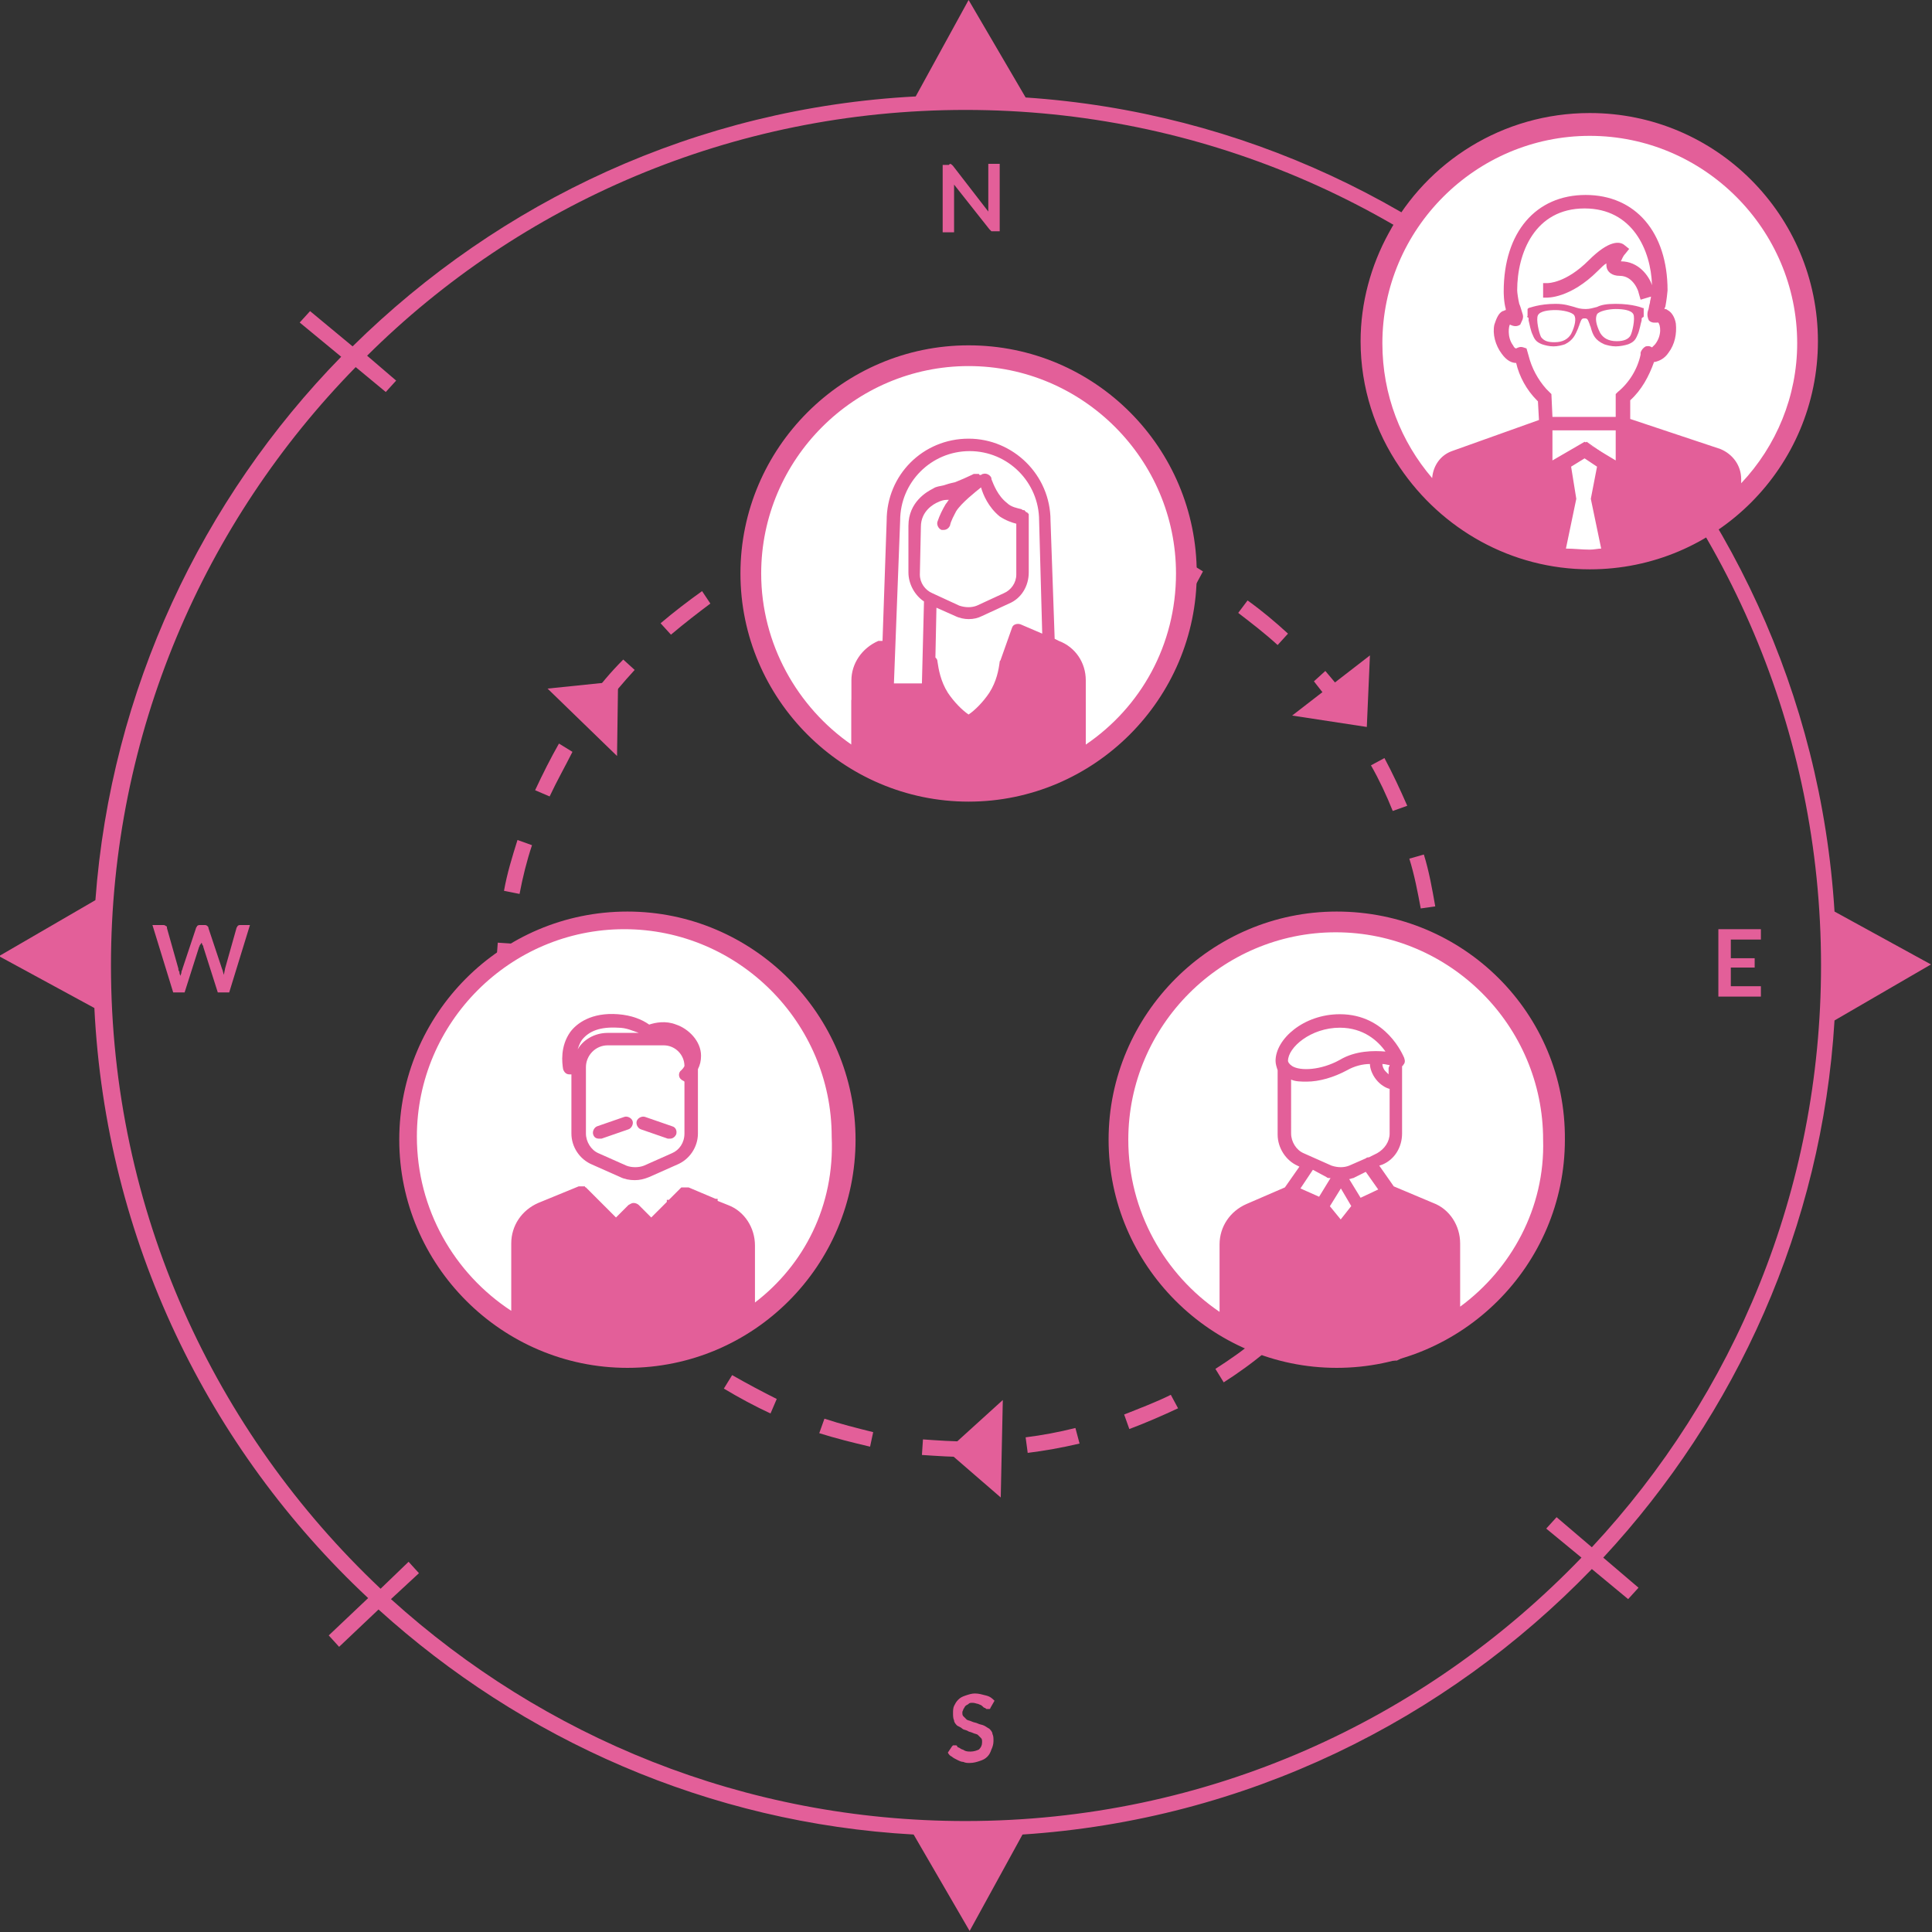 <?xml version="1.0" encoding="utf-8"?>
<!-- Generator: Adobe Illustrator 19.0.0, SVG Export Plug-In . SVG Version: 6.00 Build 0)  -->
<svg version="1.1" id="Layer_1" xmlns="http://www.w3.org/2000/svg" xmlns:xlink="http://www.w3.org/1999/xlink" x="0px" y="0px"
	 viewBox="180.8 -74.6 186.3 186.3" style="enable-background:new 180.8 -74.6 186.3 186.3;" xml:space="preserve">
<rect x="180.8" y="-74.6" width="186.3" height="186.3" fill="#333333" stroke="none"/>
<style type="text/css">
	.st0{fill:#e35f99;}
	.st1{fill:#FFFFFF;}
	.st2{fill:#e35f99;}
	.st3{fill:none;stroke:#e35f99;stroke-miterlimit:10;}
</style>
<path id="XMLID_513_" class="st0" d="M274.2,65.9c-1.5,0-3-0.1-4.5-0.2l0.1-1.5c1.4,0.1,2.9,0.2,4.3,0.2l0.6,0l0,1.5L274.2,65.9z
	 M279.9,65.5l-0.2-1.5c1.6-0.2,3.2-0.5,4.8-0.9l0.4,1.5C283.2,65,281.5,65.3,279.9,65.5z M264.7,64.9c-1.7-0.4-3.3-0.8-4.9-1.3
	l0.5-1.4c1.5,0.5,3.1,0.9,4.7,1.3L264.7,64.9z M289.7,63.2l-0.5-1.4c1.5-0.6,3.1-1.2,4.5-1.9l0.7,1.3
	C292.9,61.9,291.3,62.6,289.7,63.2z M255.1,61.7c-1.5-0.7-3-1.5-4.5-2.4l0.8-1.3c1.4,0.8,2.9,1.6,4.3,2.3L255.1,61.7z M298.8,58.7
	l-0.8-1.3c1.4-0.9,2.7-1.8,4-2.9l0.9,1.2C301.6,56.8,300.2,57.8,298.8,58.7z M246.4,56.4c-1.3-1-2.6-2.1-3.9-3.3l1-1.1
	c1.2,1.1,2.4,2.2,3.7,3.2L246.4,56.4z M306.7,52.3l-1.1-1.1c1.1-1.2,2.2-2.4,3.3-3.7l1.2,0.9C309,49.8,307.9,51.1,306.7,52.3z
	 M239.1,49.4c-1.1-1.3-2.1-2.7-3-4.1l1.3-0.8c0.9,1.4,1.9,2.7,2.9,3.9L239.1,49.4z M313,44.3l-1.3-0.8c0.9-1.4,1.7-2.8,2.4-4.3
	l1.4,0.6C314.7,41.4,313.9,42.9,313,44.3z M233.5,40.9c-0.8-1.5-1.5-3.1-2.1-4.6l1.4-0.5c0.6,1.5,1.2,3,2,4.5L233.5,40.9z
	 M317.4,35.2l-1.4-0.5c0.5-1.5,1-3.1,1.3-4.7l1.5,0.3C318.4,31.9,317.9,33.6,317.4,35.2z M229.9,31.4c-0.4-1.6-0.7-3.3-1-5l1.5-0.2
	c0.2,1.6,0.5,3.2,0.9,4.8L229.9,31.4z M319.6,25.3l-1.5-0.2c0.2-1.6,0.3-3.3,0.3-4.9c0-0.8,0-1.5-0.1-2.3l1.5-0.1
	c0,0.8,0.1,1.6,0.1,2.4C319.9,21.9,319.8,23.6,319.6,25.3z M228.6,21.4c0-0.4,0-0.8,0-1.2c0-1.3,0.1-2.6,0.2-3.9l1.5,0.1
	c-0.1,1.2-0.2,2.5-0.2,3.8c0,0.4,0,0.8,0,1.2L228.6,21.4z M317.8,13c-0.3-1.6-0.6-3.2-1.1-4.8l1.4-0.4c0.5,1.6,0.8,3.3,1.1,5
	L317.8,13z M230.9,11.6l-1.5-0.3c0.3-1.7,0.8-3.3,1.3-4.9l1.4,0.5C231.6,8.4,231.2,10,230.9,11.6z M315.1,3.6
	c-0.6-1.5-1.3-3-2.1-4.4l1.3-0.7c0.8,1.5,1.5,3,2.2,4.6L315.1,3.6z M233.8,2.2l-1.4-0.6c0.7-1.5,1.5-3.1,2.3-4.5l1.3,0.8
	C235.3-0.7,234.5,0.7,233.8,2.2z M310.5-5c-0.9-1.3-2-2.6-3-3.9l1.1-1c1.1,1.3,2.2,2.6,3.1,4L310.5-5z M238.8-6.2l-1.2-0.9
	c1-1.4,2.1-2.7,3.3-3.9l1.1,1C240.9-8.8,239.8-7.5,238.8-6.2z M304-12.4c-1.2-1.1-2.5-2.1-3.8-3.1l0.9-1.2c1.4,1,2.7,2.1,3.9,3.2
	L304-12.4z M245.5-13.4l-1-1.1c1.3-1.1,2.6-2.1,4-3.1l0.8,1.2C248.1-15.5,246.8-14.5,245.5-13.4z M296.1-18.2
	c-1.4-0.8-2.9-1.5-4.4-2.2l0.6-1.4c1.6,0.7,3.1,1.4,4.5,2.3L296.1-18.2z M253.6-18.9l-0.7-1.3c1.5-0.8,3.1-1.5,4.6-2.1l0.5,1.4
	C256.6-20.3,255.1-19.7,253.6-18.9z M287-22.1c-1.6-0.5-3.2-0.9-4.8-1.2l0.3-1.5c1.7,0.3,3.3,0.7,4.9,1.2L287-22.1z M262.8-22.5
	l-0.4-1.4c1.6-0.4,3.3-0.8,5-1l0.2,1.5C266-23.2,264.4-22.9,262.8-22.5z M277.4-23.9c-1.6-0.1-3.3-0.1-4.9-0.1l-0.1-1.5
	c1.7-0.1,3.4,0,5.1,0.1L277.4-23.9z"/>
<circle id="XMLID_510_" class="st1" cx="274.2" cy="-19.4" r="21.2"/>
<circle id="XMLID_511_" class="st1" cx="240.8" cy="35.3" r="21.2"/>
<circle id="XMLID_512_" class="st1" cx="310" cy="35.2" r="21.2"/>
<path id="XMLID_79_" class="st0" d="M357.7,23.8l9.3-5.4l-9.3-5.1c-2.6-42-36.2-75.7-78-78.5l-5.5-9.4l-5.1,9.3
	C248-64.2,229-55.2,214.8-41.2l-4.1-3.4l-1,1.1l4,3.3c-13.4,13.7-22.2,32.1-23.7,52.4l-9.3,5.4l9.2,5c1.1,22.4,11,42.5,26.4,56.9
	l-3.8,3.6l1,1.1l3.8-3.6c13.8,12.5,31.8,20.6,51.6,21.7l5.4,9.3l5.1-9.3c21.5-1.4,40.8-11,54.9-25.6l3.5,2.9l1-1.1l-3.4-2.9
	C348.2,61.8,356.5,43.7,357.7,23.8z M273.9,101c-21.3,0-40.7-8.1-55.4-21.4l2.7-2.5l-1-1.1l-2.7,2.6c-16-15.1-26-36.4-26-60.1
	c0-22.4,9-42.8,23.6-57.7l2.9,2.4l1-1.1l-2.8-2.4C230.9-54.9,251.3-64,273.9-64c45.5,0,82.5,37,82.5,82.5c0,21.7-8.4,41.4-22.1,56.1
	l-3.4-2.9l-1,1.1l3.4,2.8C318.2,91.3,297.2,101,273.9,101z"/>
<circle id="XMLID_387_" class="st1" cx="334.1" cy="-41.7" r="21.2"/>
<path id="XMLID_386_" class="st2" d="M347.6-30.4l-9.8-3.4v4.6l-4-2.8l-0.3,0.2c0.9,0,1.8,0.9,1.7,1.8c0,0.1,0,0.1,0,0.2
	c0.1,0.4,0.2,0.8,0.2,1.2c0,0.4-0.1,0.7-0.3,1c0,1,0,2.1,0.1,3.1c0.2,0.1,0.3,0.2,0.4,0.4c0.5,0.7,0.7,1.6,1,2.4
	c0.1,0.2,0.1,0.4,0.1,0.5l0.2,0l5.4-1.4l3.4-2.3l2.7-2.2L347.6-30.4z"/>
<polygon id="XMLID_426_" class="st2" points="263.3,-0.8 263.7,-9.7 265.4,-12.1 266.3,-12 266.3,-7.6 270.7,-7.9 274.1,-4.4 
	276.9,-6.5 279.2,-13.1 283.3,-11.7 285.1,-9.2 284.9,-0.8 279.2,2 270.9,2.2 "/>
<path id="XMLID_151_" class="st0" d="M274.2-41.3c-12.1,0-22,9.9-22,22s9.9,22,22,22s22-9.9,22-22S286.4-41.3,274.2-41.3z
	 M263.9-2.1c0.1-0.1,0.2-0.3,0.2-0.4v-6.4c0-1.1,0.7-2.2,1.7-2.6L265.7-8c0,0,0,0,0,0c0,0,0,0,0,0c0,0,0,0.1,0,0.1c0,0,0,0.1,0,0.1
	c0,0,0,0.1,0.1,0.1c0,0,0,0.1,0.1,0.1c0,0,0.1,0.1,0.1,0.1c0,0,0.1,0,0.1,0.1c0,0,0.1,0,0.1,0c0,0,0.1,0,0.1,0c0,0,0,0,0,0l0,0l0,0
	l0,0l0,0c0,0,0,0,0,0l1.5-0.1l-0.1,0.1l6.3,3.1l0-0.1c0.1,0,0.1,0,0.2,0c0,0,0,0,0,0c0,0,0,0,0,0s0,0,0,0c0,0,0,0,0,0
	c0.1,0,0.2,0,0.3-0.1c0,0,0,0,0,0c0.1-0.1,0.2-0.2,0.4-0.3l5.6-2.8L278.2-9l3.8-2.9l0.5,0.2c1.1,0.5,1.8,1.5,1.8,2.7v6.4
	c0,0.2,0.1,0.3,0.2,0.4c-3,1.8-6.5,2.9-10.3,2.9C270.4,0.8,266.9-0.3,263.9-2.1z M278.2-9L278.2-9L278.2-9L278.2-9z M281.3-13.5
	l-2.1-0.9c-0.3-0.1-0.7,0-0.8,0.3l-1.1,3.1c0,0,0,0,0,0l0,0v0c0,0.1-0.1,0.1-0.1,0.2c-0.1,0.8-0.3,1.9-1,3c-0.6,0.9-1.4,1.7-2,2.1
	c-0.6-0.4-1.4-1.2-2-2.1c-0.7-1.1-0.9-2.3-1-3c0-0.2-0.1-0.3-0.2-0.4l0.1-4.8l1.8,0.8c0.4,0.2,0.9,0.3,1.3,0.3
	c0.5,0,0.9-0.1,1.3-0.3l2.6-1.2c1.2-0.5,1.9-1.7,1.9-3v-5.4c0,0,0,0,0,0c0,0,0-0.1,0-0.1c0,0,0-0.1,0-0.1c0,0,0-0.1-0.1-0.1
	c0,0,0-0.1-0.1-0.1c0,0-0.1,0-0.1-0.1c0,0-0.1,0-0.1-0.1c0,0,0,0,0,0c-0.1,0-0.2,0-0.3-0.1c-0.4-0.1-1-0.2-1.4-0.6
	c-0.9-0.7-1.3-1.8-1.5-2.3l0-0.1c-0.1-0.3-0.5-0.5-0.8-0.4c-0.1,0-0.2,0.1-0.2,0.1c0,0,0,0-0.1,0c0,0-0.1,0-0.1-0.1c0,0-0.1,0-0.1,0
	c0,0-0.1,0-0.1,0c0,0-0.1,0-0.1,0c0,0-0.1,0-0.1,0c0,0-0.1,0-0.1,0l-0.2,0.1c-0.4,0.2-1.1,0.5-1.6,0.7c-0.5,0.1-0.8,0.2-1.1,0.3
	c-0.4,0.1-0.7,0.1-1,0.3c-0.6,0.3-2.4,1.3-2.4,3.6v4.5c0,1.1,0.6,2.2,1.5,2.8l-0.2,7.9L267-8.7l0.6-15.7c0,0,0,0,0,0s0,0,0,0
	c0-3.7,3-6.7,6.7-6.7c3.7,0,6.7,3,6.7,6.7c0,0,0,0,0,0s0,0,0,0L281.3-13.5z M269.6-23.8c0-1.5,1.2-2.2,1.7-2.4
	c0.2-0.1,0.5-0.2,0.8-0.2c0.1,0,0.1,0,0.2,0c-0.1,0.1-0.2,0.3-0.3,0.4c-0.3,0.5-0.6,1.1-0.8,1.7c-0.1,0.3,0.1,0.7,0.4,0.8
	c0.1,0,0.1,0,0.2,0c0.3,0,0.5-0.2,0.6-0.4c0.1-0.5,0.4-1,0.6-1.4c0.5-0.8,1.9-1.9,2.4-2.3c0,0,0,0,0,0c0.2,0.7,0.7,1.9,1.8,2.8
	c0.6,0.4,1.2,0.6,1.6,0.7v4.9c0,0.8-0.5,1.5-1.2,1.8l-2.6,1.2c-0.5,0.2-1.1,0.2-1.7,0l-2.6-1.2c0,0,0,0,0,0c-0.7-0.3-1.2-1-1.2-1.8
	L269.6-23.8L269.6-23.8z M285.5-2.8v-6.2c0-1.7-1-3.2-2.6-3.8l-0.4-0.2l-0.4-11.4c0,0,0,0,0,0c0-4.4-3.6-7.9-7.9-7.9
	c-4.4,0-7.9,3.5-7.9,7.9c0,0,0,0,0,0l-0.4,11.6c-0.1,0-0.3,0-0.4,0c-1.6,0.7-2.6,2.2-2.6,3.8v6.2c-5.2-3.6-8.7-9.7-8.7-16.5
	c0-11,9-20,20-20s20,9,20,20C294.2-12.4,290.8-6.4,285.5-2.8z"/>
<line id="XMLID_391_" class="st3" x1="273.9" y1="-5.4" x2="273.9" y2="1.2"/>
<rect id="XMLID_390_" x="262.9" y="-7.1" class="st0" width="1.2" height="5.9"/>
<rect id="XMLID_389_" x="284.3" y="-6.9" class="st0" width="1.2" height="5.9"/>
<polygon id="XMLID_462_" class="st2" points="299.2,52.8 299.2,45.4 300.4,43.1 305.1,40.6 307.8,41.5 310.1,44.2 312.1,41.2 
	314.9,40.6 319.5,42.6 321,44.3 320.7,53.9 315.5,56.6 310.8,56.6 303.4,55.8 "/>
<g id="XMLID_443_">
	<path id="XMLID_444_" class="st0" d="M310,44.5c-0.2,0-0.4-0.1-0.5-0.2l-1.8-2.2c-0.2-0.3-0.2-0.7,0.1-0.9c0.3-0.2,0.7-0.2,0.9,0.1
		l1.8,2.2c0.2,0.3,0.2,0.7-0.1,0.9C310.2,44.5,310.1,44.5,310,44.5z"/>
</g>
<path id="XMLID_112_" class="st0" d="M309.7,13.3c-12.1,0-22,9.9-22,22s9.9,22,22,22s22-9.9,22-22C331.8,23.1,321.9,13.3,309.7,13.3
	z M305.2,41.1l2.8,1.2c0.1,0,0.2,0.1,0.3,0.1c0.2,0,0.4-0.1,0.5-0.3l1.3-2.1l1,1.7l-1.5,1.9c0,0,0,0,0,0c0,0,0,0,0,0c0,0,0,0,0,0.1
	c0,0,0,0,0,0c0,0,0,0.1,0,0.1c0,0,0,0,0,0c0,0,0,0,0,0l-0.9,4.6c0,0,0,0,0,0l-1.3,6.8c-2.8-0.4-5.5-1.3-7.8-2.7
	c0.2-0.1,0.4-0.3,0.4-0.6v-6.5c0-1.2,0.7-2.3,1.8-2.7L305.2,41.1z M314.7,28.4V29c-0.1-0.1-0.2-0.2-0.3-0.3
	c-0.2-0.2-0.3-0.5-0.3-0.7c0.3,0,0.5,0.1,0.7,0.1C314.8,28.2,314.7,28.3,314.7,28.4z M310,27.6c-1.8,1-3.8,1.1-4.6,0.6
	c-0.3-0.2-0.4-0.4-0.4-0.5c0-1.3,2.2-3.2,5-3.2c2.3,0,3.7,1.3,4.4,2.3C313.3,26.7,311.5,26.7,310,27.6z M305.3,29.5
	c0.4,0.2,1,0.2,1.5,0.2c1.2,0,2.6-0.4,3.9-1.1c0.7-0.4,1.5-0.6,2.2-0.6c0,0.4,0.2,1,0.6,1.5c0.4,0.5,0.9,0.8,1.3,0.9v4.3
	c0,0.8-0.5,1.5-1.2,1.9l-0.8,0.4c-0.1,0-0.2,0-0.3,0.1c0,0,0,0,0,0l-1.6,0.7c-0.5,0.2-1.1,0.2-1.7,0l-2.7-1.2
	c-0.7-0.3-1.2-1.1-1.2-1.9L305.3,29.5L305.3,29.5z M314.8,41.1l3.6,1.5c1.1,0.5,1.8,1.5,1.8,2.7v6.5c0,0.1,0.1,0.3,0.1,0.4
	c-2.3,1.5-4.9,2.5-7.7,2.9l-0.6-3.3c0,0,0-0.1,0-0.1l-1.4-7.7l1.5-1.8L314.8,41.1z M312,40.9l-1.1-1.8c0.1,0,0.3-0.1,0.4-0.1
	l1.2-0.6l1.2,1.7L312,40.9z M308.7,38.9c0.1,0.1,0.2,0.1,0.4,0.1l-1.1,1.8l-1.8-0.8l1.2-1.8L308.7,38.9z M308.5,55.3l0.6-3.3
	c0,0,0,0,0,0l0.9-4.6l0.2,1.2c0,0,0,0.1,0,0.1l1.2,6.6c-0.6,0-1.1,0.1-1.7,0.1C309.3,55.3,308.9,55.3,308.5,55.3z M321.6,51.4v-6.1
	c0-1.7-1-3.3-2.6-3.9l-3.8-1.6l-1.4-2l0.3-0.1c1.2-0.5,1.9-1.7,1.9-3v-6.3c0-0.1,0-0.2,0-0.2c0,0,0.1,0,0.1-0.1
	c0.2-0.2,0.2-0.4,0.1-0.7c-0.1-0.2-1.7-4.2-6.2-4.2c-3.5,0-6.2,2.4-6.2,4.5c0,0.3,0.1,0.6,0.2,0.9v6.2c0,1.3,0.8,2.5,1.9,3l0.2,0.1
	l-1.4,2l-3.7,1.6c-1.6,0.7-2.6,2.2-2.6,3.9v6.5c0,0,0,0,0,0c-5.3-3.6-8.8-9.7-8.8-16.6c0-11,9-20,20-20s20,9,20,20
	C329.8,41.9,326.5,47.8,321.6,51.4z"/>
<path id="XMLID_429_" class="st0" d="M320.9,53.1L320.9,53.1c-0.4,0-0.6-0.3-0.6-0.6v-3.2c0-0.4,0.3-0.6,0.6-0.6l0,0
	c0.4,0,0.6,0.3,0.6,0.6v3.2C321.6,52.8,321.3,53.1,320.9,53.1z"/>
<path id="XMLID_428_" class="st0" d="M299.1,53.1L299.1,53.1c-0.4,0-0.6-0.3-0.6-0.6v-3.2c0-0.4,0.3-0.6,0.6-0.6l0,0
	c0.4,0,0.6,0.3,0.6,0.6v3.2C299.7,52.8,299.5,53.1,299.1,53.1z"/>
<polygon id="XMLID_500_" class="st2" points="230.6,53.4 231.2,44.1 232.8,42.2 237,40.6 240.3,43.5 241.8,42.2 243.6,43.6 
	246.8,40.4 251.6,42.6 252.4,43.5 253,44.7 253,45.8 253.2,52.7 249.7,54.6 245,55.7 239.9,56.3 234.4,55 "/>
<rect id="XMLID_471_" x="230.4" y="48.5" class="st0" width="1.3" height="5.4"/>
<g id="XMLID_67_">
	<path id="XMLID_116_" class="st0" d="M246,24.2c-1-0.4-2-0.2-2.6,0c-0.7-0.5-1.7-0.9-3-1c-2.6-0.2-4,0.9-4.6,1.7
		c-1,1.4-0.8,3-0.7,3.6c0.1,0.3,0.3,0.5,0.6,0.5c0,0,0.1,0,0.1,0c0,0,0,0,0.1,0v5.7c0,1.3,0.8,2.5,2,3l2.7,1.2
		c0.4,0.2,0.9,0.3,1.4,0.3s0.9-0.1,1.4-0.3l2.7-1.2c1.2-0.5,2-1.7,2-3v-6.2c0.2-0.4,0.3-0.8,0.3-1.3C248.4,25.8,247.2,24.6,246,24.2
		z M236.5,26.6c0.1-0.3,0.2-0.6,0.4-0.9c0.7-0.9,1.8-1.3,3.5-1.2c0.8,0,1.4,0.3,2,0.5h-3C238.1,25,237,25.7,236.5,26.6z M245.6,36.6
		l-2.7,1.2c-0.5,0.2-1.2,0.2-1.7,0l-2.7-1.2c-0.7-0.3-1.2-1.1-1.2-1.9v-6.4c0-1.1,0.9-2.1,2.1-2.1h5.4c1.1,0,2,0.9,2,2
		c-0.1,0.2-0.2,0.3-0.3,0.4c-0.3,0.2-0.3,0.7,0,0.9c0.1,0.1,0.2,0.1,0.3,0.2v5C246.8,35.6,246.3,36.3,245.6,36.6z"/>
	<path id="XMLID_118_" class="st0" d="M241,33.1l-2.6,0.9c-0.3,0.1-0.5,0.5-0.4,0.8c0.1,0.3,0.3,0.4,0.6,0.4c0.1,0,0.1,0,0.2,0
		l2.6-0.9c0.3-0.1,0.5-0.5,0.4-0.8C241.7,33.2,241.3,33,241,33.1z"/>
	<path id="XMLID_119_" class="st0" d="M245.6,34l-2.6-0.9c-0.3-0.1-0.7,0.1-0.8,0.4c-0.1,0.3,0.1,0.7,0.4,0.8l2.6,0.9
		c0.1,0,0.1,0,0.2,0c0.3,0,0.5-0.2,0.6-0.4C246.1,34.5,246,34.1,245.6,34z"/>
	<path id="XMLID_122_" class="st0" d="M241.3,13.3c-12.2,0-22,9.9-22,22s9.9,22,22,22c12.2,0,22-9.9,22-22S253.4,13.3,241.3,13.3z
		 M237,41.3l0.7,0.8v4.2h-2.8v-4L237,41.3z M239.9,44.3C239.9,44.3,239.9,44.3,239.9,44.3C239.9,44.3,239.9,44.3,239.9,44.3
		c0,0,0.1,0.1,0.1,0.1c0,0,0.1,0,0.1,0.1c0.1,0,0.2,0,0.2,0c0.1,0,0.2,0,0.2,0c0,0,0.1,0,0.1-0.1c0,0,0.1,0,0.1-0.1c0,0,0,0,0,0
		c0,0,0,0,0,0l0.5-0.5v2.4h-2.6V43L239.9,44.3z M243.2,44.3C243.2,44.3,243.2,44.3,243.2,44.3C243.2,44.3,243.2,44.3,243.2,44.3
		c0,0,0.1,0.1,0.2,0.1c0,0,0,0,0.1,0c0.1,0,0.2,0,0.2,0s0.2,0,0.2,0c0,0,0.1,0,0.1-0.1c0,0,0.1,0,0.1-0.1c0,0,0,0,0,0c0,0,0,0,0,0
		l1.1-1.1v3h-2.8v-2.8L243.2,44.3z M247,41.3l1.9,0.8v4.1h-2.8v-4L247,41.3z M234.9,50.4v-3.3h2.8v3.3H234.9z M237.7,51.4V55
		c-1-0.2-1.9-0.4-2.8-0.7v-2.8L237.7,51.4L237.7,51.4z M231.6,47.2h2.2v3.3h-2.2V47.2z M238.7,47.2h2.6v3.3h-2.6V47.2z M242.3,47.2
		h2.8v3.3h-2.8V47.2z M246.2,47.2h2.8v3.3h-2.8V47.2z M245.2,51.4V55c-0.9,0.2-1.9,0.3-2.8,0.3v-3.9H245.2z M246.2,51.4h2.8v2.4
		c-0.9,0.4-1.9,0.7-2.8,0.9V51.4z M250,51.4h2.4V52c-0.8,0.5-1.6,0.9-2.4,1.3V51.4z M250,50.4v-3.3h2.4v3.3H250z M252.4,46.2H250
		v-3.7l0.5,0.2c1.1,0.5,1.8,1.6,1.8,2.8V46.2z M233.9,46.2h-2.2v-0.7c0-1.2,0.7-2.3,1.8-2.8l0.4-0.2V46.2z M231.6,52v-0.6h2.2v2.5
		c-0.9-0.4-1.8-0.8-2.6-1.3C231.5,52.5,231.6,52.3,231.6,52z M238.7,55.1v-3.7h2.6v3.9c0,0,0,0,0,0
		C240.4,55.3,239.5,55.3,238.7,55.1z M253.6,51v-5.5c0-1.7-1-3.3-2.6-3.9l-1-0.4V41h-0.2l-2.6-1.1c0,0,0,0,0,0c-0.1,0-0.1,0-0.2,0
		c0,0,0,0-0.1,0c-0.1,0-0.1,0-0.2,0c0,0-0.1,0-0.1,0c0,0,0,0-0.1,0c0,0-0.1,0.1-0.1,0.1c0,0,0,0,0,0l-1.1,1.1h-0.2v0.2l-1.5,1.5
		l-1.2-1.2c-0.1-0.1-0.3-0.2-0.5-0.2s-0.3,0.1-0.5,0.2l-1.2,1.2l-2.8-2.8c0,0,0,0,0,0c0,0-0.1-0.1-0.1-0.1c0,0-0.1,0-0.1-0.1
		c0,0-0.1,0-0.1,0c-0.1,0-0.1,0-0.2,0c0,0,0,0-0.1,0c-0.1,0-0.1,0-0.2,0c0,0,0,0,0,0l-3.9,1.6c-1.6,0.7-2.6,2.2-2.6,3.9v6.5
		c0,0,0,0,0,0c-5.5-3.6-9.1-9.8-9.1-16.8c0-11,9-20,20-20s20,9,20,20C261.3,41.7,258.3,47.4,253.6,51z"/>
</g>
<polygon id="XMLID_501_" class="st0" points="240.3,-1.7 233.6,-8.2 240.4,-8.9 "/>
<polygon id="XMLID_502_" class="st0" points="305.4,-5.6 312.9,-11.4 312.6,-4.5 "/>
<polygon id="XMLID_503_" class="st0" points="277.5,60.4 277.3,69.8 272.1,65.3 "/>
<g id="XMLID_552_">
	<path id="XMLID_553_" class="st0" d="M195.5,14.6h1c0.1,0,0.2,0,0.3,0.1c0.1,0,0.1,0.1,0.1,0.2l1.1,3.9c0,0.1,0,0.2,0.1,0.3
		c0,0.1,0,0.2,0.1,0.4c0-0.1,0.1-0.2,0.1-0.4c0-0.1,0.1-0.2,0.1-0.3l1.3-3.9c0-0.1,0.1-0.1,0.1-0.2c0.1-0.1,0.2-0.1,0.3-0.1h0.4
		c0.1,0,0.2,0,0.3,0.1c0.1,0.1,0.1,0.1,0.1,0.2l1.3,3.9c0.1,0.2,0.1,0.4,0.2,0.6c0-0.2,0.1-0.5,0.1-0.6l1.1-3.9
		c0-0.1,0.1-0.1,0.1-0.2c0.1-0.1,0.2-0.1,0.3-0.1h0.9l-2,6.5h-1.1l-1.4-4.4c0-0.1,0-0.1-0.1-0.2c0-0.1,0-0.1-0.1-0.2
		c0,0.1,0,0.1-0.1,0.2s0,0.1-0.1,0.2l-1.4,4.4h-1.1L195.5,14.6z"/>
</g>
<g id="XMLID_549_">
	<path id="XMLID_550_" class="st0" d="M350.6,15v1h-2.9v1.8h2.3v0.9h-2.3v1.8h2.9v1h-4.1V15L350.6,15L350.6,15z"/>
</g>
<g id="XMLID_546_">
	<path id="XMLID_547_" class="st0" d="M272.4-58.8C272.5-58.8,272.5-58.8,272.4-58.8c0.1,0,0.2,0.1,0.2,0.1c0,0,0.1,0.1,0.1,0.1
		l3.4,4.4c0-0.1,0-0.2,0-0.3s0-0.2,0-0.3v-4h1.1v6.5h-0.6c-0.1,0-0.2,0-0.2,0s-0.1-0.1-0.2-0.2l-3.4-4.3c0,0.1,0,0.2,0,0.3
		s0,0.2,0,0.3v4h-1.1v-6.5h0.6C272.4-58.8,272.4-58.8,272.4-58.8z"/>
</g>
<g id="XMLID_358_">
	<path id="XMLID_359_" class="st0" d="M276.3,90.1c0,0.1-0.1,0.1-0.1,0.1c0,0-0.1,0-0.2,0c-0.1,0-0.1,0-0.2-0.1
		c-0.1,0-0.2-0.1-0.3-0.2c-0.1-0.1-0.2-0.1-0.4-0.2c-0.1,0-0.3-0.1-0.5-0.1c-0.2,0-0.3,0-0.4,0.1s-0.2,0.1-0.3,0.2
		c-0.1,0.1-0.1,0.2-0.2,0.3c0,0.1-0.1,0.2-0.1,0.3c0,0.2,0,0.3,0.1,0.4c0.1,0.1,0.2,0.2,0.3,0.3c0.1,0.1,0.3,0.1,0.5,0.2
		c0.2,0.1,0.4,0.1,0.6,0.2c0.2,0.1,0.4,0.1,0.6,0.2c0.2,0.1,0.3,0.2,0.5,0.3c0.1,0.1,0.3,0.3,0.3,0.5c0.1,0.2,0.1,0.4,0.1,0.7
		c0,0.3-0.1,0.6-0.2,0.8c-0.1,0.3-0.2,0.5-0.4,0.7c-0.2,0.2-0.4,0.3-0.7,0.4s-0.6,0.2-1,0.2c-0.2,0-0.4,0-0.6-0.1
		c-0.2,0-0.4-0.1-0.6-0.2c-0.2-0.1-0.4-0.2-0.5-0.3c-0.2-0.1-0.3-0.2-0.4-0.4l0.4-0.6c0,0,0.1-0.1,0.1-0.1s0.1,0,0.2,0
		c0.1,0,0.2,0,0.2,0.1s0.2,0.1,0.3,0.2c0.1,0.1,0.3,0.1,0.4,0.2c0.2,0.1,0.4,0.1,0.6,0.1c0.3,0,0.6-0.1,0.8-0.2
		c0.2-0.2,0.3-0.4,0.3-0.7c0-0.2,0-0.3-0.1-0.4c-0.1-0.1-0.2-0.2-0.3-0.3c-0.1-0.1-0.3-0.1-0.5-0.2s-0.4-0.1-0.5-0.2
		c-0.2-0.1-0.4-0.1-0.5-0.2s-0.3-0.2-0.5-0.3c-0.1-0.1-0.3-0.3-0.3-0.5c-0.1-0.2-0.1-0.5-0.1-0.7c0-0.2,0-0.5,0.1-0.7
		c0.1-0.2,0.2-0.4,0.4-0.6c0.2-0.2,0.4-0.3,0.7-0.4c0.3-0.1,0.6-0.2,0.9-0.2c0.4,0,0.7,0.1,1.1,0.2s0.6,0.3,0.8,0.5L276.3,90.1z"/>
</g>
<polygon id="XMLID_80_" class="st2" points="319.1,-28 320.2,-30.4 329.7,-33.7 329.7,-28.8 331.4,-29.7 332.1,-26.7 330.8,-20.7 
	322.9,-23.5 "/>
<g id="XMLID_81_">
	<path id="XMLID_104_" class="st0" d="M328.1-44c0.1,0,0.1,0.1,0.1,0.1c0,0,0,0.1,0,0.2c0.1,0.4,0.2,1,0.4,1.4
		c0.2,0.5,0.4,0.7,0.9,0.9c0.3,0.1,0.7,0.2,1.1,0.2c0.4,0,0.8-0.1,1.1-0.2c0.8-0.4,1-0.9,1.3-1.6c0-0.1,0.1-0.2,0.1-0.3
		c0.2-0.5,0.2-0.6,0.5-0.6s0.3,0.1,0.5,0.6c0,0.1,0.1,0.2,0.1,0.3c0.2,0.7,0.4,1.2,1.3,1.6c0.3,0.1,0.7,0.2,1.1,0.2
		c0.4,0,0.9-0.1,1.2-0.2c0.5-0.2,0.7-0.4,0.9-0.9c0.2-0.4,0.3-1.1,0.4-1.4c0-0.1,0-0.2,0-0.2c0,0,0.1-0.1,0.1-0.1
		c0.1,0,0.1-0.1,0.1-0.1l0-0.7c0-0.1,0-0.1-0.1-0.1c0,0-0.9-0.4-2.6-0.4c-0.9,0-1.4,0.1-1.8,0.3c-0.4,0.1-0.7,0.2-1.1,0.2
		c-0.5,0-0.8-0.1-1.1-0.2c-0.4-0.1-0.9-0.3-1.8-0.3c-1.6,0-2.5,0.4-2.6,0.4c0,0-0.1,0.1-0.1,0.1l0,0.7C328-44.1,328.1-44,328.1-44z
		 M334.8-44.3c0.2-0.3,1.1-0.5,1.8-0.5c0.7,0,1.5,0.1,1.7,0.5c0.2,0.4-0.1,1.8-0.3,2.1c-0.2,0.3-0.6,0.5-1.3,0.5
		c-0.8,0-1.3-0.3-1.6-0.8C334.7-43.3,334.6-43.9,334.8-44.3z M329.1-44.2c0.2-0.4,1-0.5,1.7-0.5c0.7,0,1.6,0.2,1.8,0.5
		c0.2,0.3,0.1,1-0.3,1.8c-0.3,0.5-0.8,0.8-1.6,0.8c-0.6,0-1-0.1-1.3-0.5C329.2-42.5,328.9-43.8,329.1-44.2z"/>
	<path id="XMLID_148_" class="st0" d="M334.1-63.7c-8.4,0-15.7,4.7-19.4,11.6C313-49,312-45.4,312-41.7c0,4.5,1.4,8.7,3.8,12.2
		c4,5.9,10.7,9.8,18.3,9.8c12.2,0,22-9.9,22-22S346.3-63.7,334.1-63.7z M330.5-22c-4-0.7-7.5-2.6-10.3-5.3v-1.2
		c0-0.7,0.4-1.3,1.1-1.6l7.9-2.8v5.1l1.9-1.1l0.4,2.3L330.5-22z M327.6-44.4c-0.1-0.3-0.2-0.7-0.3-0.9c-0.1-0.4-0.2-1.1-0.2-1.3
		c0-3.6,1.7-7.9,6.5-7.9c4.6,0,6.4,4,6.5,7.4c-0.3-0.9-1.3-2.3-3-2.3c0.1-0.2,0.2-0.5,0.4-0.7l0.4-0.5l-0.5-0.4
		c-0.4-0.3-1.4-0.5-3.4,1.5c-2.2,2.2-3.9,2.2-4,2.2h-0.4v1.4l0.3,0c0.1,0,2.3,0.1,5-2.6c0.3-0.3,0.6-0.6,0.8-0.7
		c0,0.2,0,0.4,0.1,0.6c0.1,0.2,0.4,0.6,1.2,0.6c1.3,0,1.8,1.5,1.8,1.6l0.2,0.7l1-0.3c0,0.2-0.1,0.4-0.1,0.6
		c-0.1,0.3-0.1,0.6-0.2,0.8c-0.1,0.4,0,0.7,0.1,0.9c0.3,0.3,0.7,0.2,0.9,0.2c0.2,0.2,0.4,1.2-0.3,2.1c-0.2,0.2-0.3,0.3-0.3,0.3
		c-0.3-0.2-0.5-0.1-0.6-0.1c-0.2,0.1-0.4,0.3-0.5,0.6l0,0.2c-0.3,1.4-1.1,2.7-2.2,3.6l-0.2,0.2v2.2h-6.1l-0.1-2.2l-0.5-0.5
		c-0.8-0.9-1.4-2-1.7-3.2l-0.2-0.7l-0.3-0.1c-0.3-0.1-0.5,0-0.7,0.1c-0.1,0-0.2-0.1-0.3-0.3c-0.6-0.8-0.4-1.9-0.3-2
		c0.4,0.2,0.7,0.2,1,0C327.5-43.6,327.8-43.9,327.6-44.4z M336.6-33.1v2.9l-3-1.8l-3.1,1.8v-2.9H336.6z M334.1-21.6
		c-0.8,0-1.5-0.1-2.3-0.1l1-4.8l-0.5-3.1l1.3-0.8l1.2,0.8l-0.6,3.1l1,4.8C334.9-21.7,334.5-21.6,334.1-21.6z M347.4-26.7
		c-2.9,2.6-6.6,4.4-10.7,4.9l-1-4.7l0.4-2.4l1.9,1.1v-5.1l8.3,2.8c0.7,0.2,1.1,0.9,1.1,1.6V-26.7L347.4-26.7z M348.7-28v-0.4
		c0-1.3-0.8-2.4-2-2.9l-8.7-2.9v-1.8c1.1-1,1.8-2.3,2.3-3.7c0,0,0,0,0.1,0c0.4-0.1,0.9-0.3,1.3-0.9c0.6-0.8,0.8-1.8,0.7-2.8
		c-0.1-0.6-0.4-1.1-0.8-1.3c-0.1-0.1-0.2-0.1-0.3-0.1c0-0.1,0.1-0.2,0.1-0.3c0.1-0.5,0.2-1.4,0.2-1.5c0-5.6-3.1-9.2-7.9-9.2
		s-7.9,3.6-7.9,9.3c0,0.1,0,1,0.2,1.7c0,0,0,0.1,0,0.1c-0.1,0-0.2,0.1-0.3,0.1c-0.4,0.2-0.6,0.7-0.8,1.3c-0.2,0.9,0.1,2,0.7,2.8
		c0.5,0.7,1,0.9,1.4,0.9c0.3,1.3,1,2.6,2,3.6l0.1,0.1l0.1,1.8l-8.4,3c-1.1,0.4-1.8,1.4-1.9,2.6c-3-3.5-4.8-8-4.8-13c0-11,9-20,20-20
		c11,0,20,9,20,20C354.1-36.4,352.1-31.6,348.7-28z"/>
</g>
</svg>
